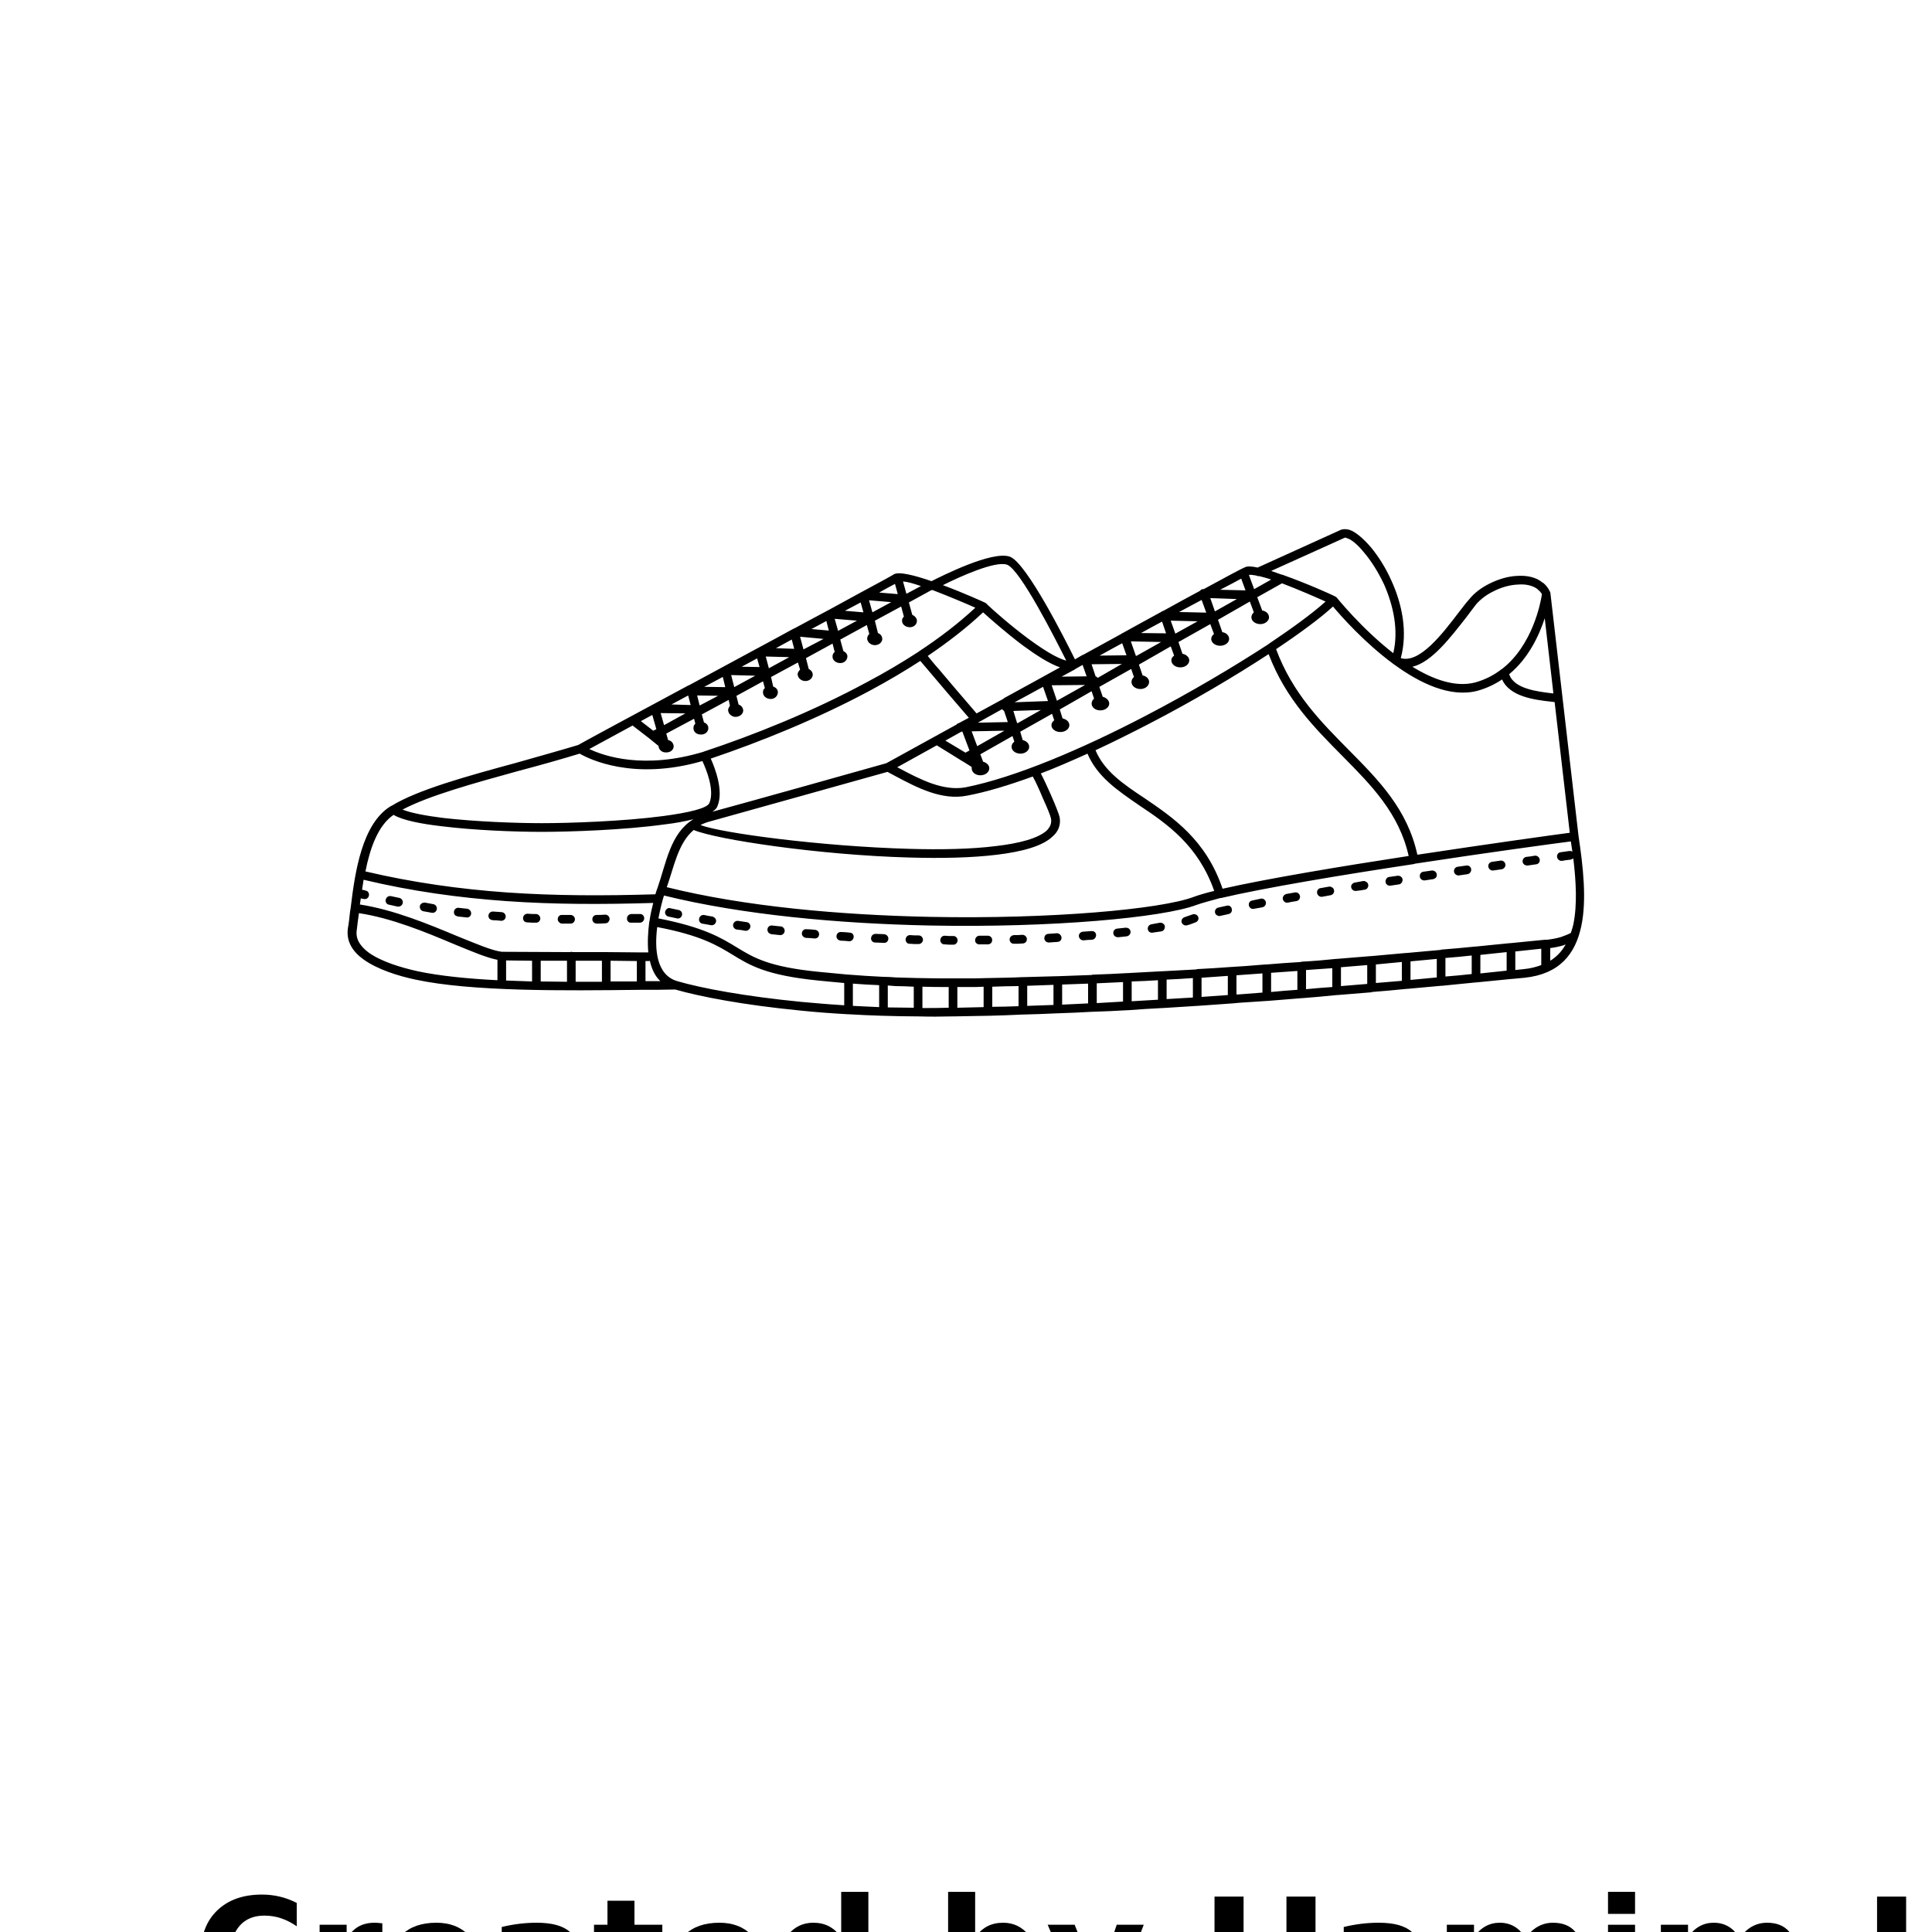 <?xml version="1.0" encoding="UTF-8"?>
<svg width="700pt" height="700pt" version="1.1" viewBox="0 0 700 700" xmlns="http://www.w3.org/2000/svg" xmlns:xlink="http://www.w3.org/1999/xlink">
 <defs>
  <symbol id="l" overflow="visible">
   <path d="m37.516-2.25c-1.93 1.012-3.945 1.773-6.047 2.281-2.094 0.508-4.281 0.766-6.562 0.766-6.793 0-12.18-1.898-16.156-5.703-3.969-3.801-5.953-8.957-5.953-15.469 0-6.519 1.984-11.68 5.953-15.484 3.977-3.801 9.363-5.703 16.156-5.703 2.281 0 4.469 0.258 6.562 0.766 2.102 0.512 4.117 1.266 6.047 2.266v8.453c-1.949-1.332-3.871-2.305-5.766-2.922-1.898-0.625-3.891-0.938-5.984-0.938-3.762 0-6.719 1.203-8.875 3.609-2.148 2.406-3.219 5.727-3.219 9.953 0 4.211 1.07 7.516 3.219 9.922 2.156 2.406 5.113 3.609 8.875 3.609 2.094 0 4.086-0.305 5.984-0.922 1.895-0.625 3.816-1.598 5.766-2.922z"/>
  </symbol>
  <symbol id="i" overflow="visible">
   <path d="m27.453-22.281c-0.855-0.406-1.711-0.703-2.562-0.891-0.844-0.195-1.695-0.297-2.547-0.297-2.523 0-4.461 0.809-5.812 2.422-1.355 1.617-2.031 3.93-2.031 6.938v14.109h-9.797v-30.625h9.797v5.031c1.25-2.008 2.691-3.473 4.328-4.391 1.633-0.914 3.586-1.375 5.859-1.375 0.332 0 0.688 0.016 1.062 0.047 0.383 0.023 0.941 0.078 1.672 0.172z"/>
  </symbol>
  <symbol id="b" overflow="visible">
   <path d="m35.281-15.391v2.781h-22.891c0.238 2.305 1.066 4.027 2.484 5.172 1.426 1.148 3.414 1.719 5.969 1.719 2.051 0 4.156-0.301 6.312-0.906 2.164-0.613 4.391-1.539 6.672-2.781v7.547c-2.312 0.875-4.633 1.539-6.953 1.984-2.312 0.445-4.625 0.672-6.938 0.672-5.543 0-9.852-1.406-12.922-4.219-3.074-2.82-4.609-6.773-4.609-11.859 0-5 1.504-8.926 4.516-11.781 3.019-2.863 7.176-4.297 12.469-4.297 4.812 0 8.66 1.449 11.547 4.344 2.894 2.898 4.344 6.773 4.344 11.625zm-10.062-3.266c0-1.852-0.547-3.348-1.641-4.484-1.086-1.145-2.5-1.719-4.25-1.719-1.898 0-3.438 0.539-4.625 1.609-1.18 1.062-1.914 2.594-2.203 4.594z"/>
  </symbol>
  <symbol id="a" overflow="visible">
   <path d="m18.438-13.781c-2.043 0-3.578 0.352-4.609 1.047-1.031 0.688-1.547 1.703-1.547 3.047 0 1.242 0.41 2.215 1.234 2.922 0.832 0.699 1.988 1.047 3.469 1.047 1.844 0 3.391-0.66 4.641-1.984 1.258-1.32 1.891-2.973 1.891-4.953v-1.125zm14.953-3.688v17.469h-9.875v-4.547c-1.312 1.867-2.793 3.227-4.438 4.078-1.637 0.844-3.633 1.266-5.984 1.266-3.168 0-5.742-0.926-7.719-2.781-1.98-1.852-2.969-4.254-2.969-7.203 0-3.594 1.234-6.227 3.703-7.906 2.469-1.676 6.348-2.516 11.641-2.516h5.766v-0.766c0-1.551-0.609-2.688-1.828-3.406s-3.125-1.078-5.719-1.078c-2.094 0-4.047 0.215-5.859 0.641-1.805 0.418-3.477 1.043-5.016 1.875v-7.469c2.094-0.508 4.195-0.895 6.312-1.156 2.113-0.258 4.227-0.391 6.344-0.391 5.519 0 9.504 1.09 11.953 3.266 2.457 2.18 3.688 5.719 3.688 10.625z"/>
  </symbol>
  <symbol id="h" overflow="visible">
   <path d="m15.391-39.328v8.703h10.094v7h-10.094v12.984c0 1.43 0.281 2.391 0.844 2.891 0.57 0.5 1.695 0.75 3.375 0.75h5.031v7h-8.391c-3.867 0-6.606-0.805-8.219-2.422-1.617-1.613-2.422-4.352-2.422-8.219v-12.984h-4.875v-7h4.875v-8.703z"/>
  </symbol>
  <symbol id="g" overflow="visible">
   <path d="m25.547-26.141v-16.406h9.844v42.547h-9.844v-4.438c-1.355 1.812-2.844 3.141-4.469 3.984-1.617 0.832-3.492 1.25-5.625 1.25-3.773 0-6.871-1.5-9.297-4.5-2.43-3-3.641-6.859-3.641-11.578 0-4.727 1.211-8.586 3.641-11.578 2.426-3 5.523-4.5 9.297-4.5 2.113 0 3.984 0.422 5.609 1.266 1.633 0.844 3.129 2.164 4.484 3.953zm-6.453 19.828c2.094 0 3.691-0.766 4.797-2.297 1.102-1.531 1.656-3.754 1.656-6.672 0-2.914-0.555-5.141-1.656-6.672-1.105-1.531-2.703-2.297-4.797-2.297-2.086 0-3.68 0.766-4.781 2.297-1.105 1.531-1.656 3.758-1.656 6.672 0 2.918 0.551 5.141 1.656 6.672 1.102 1.531 2.695 2.297 4.781 2.297z"/>
  </symbol>
  <symbol id="f" overflow="visible">
   <path d="m21-6.312c2.094 0 3.691-0.766 4.797-2.297 1.102-1.531 1.656-3.754 1.656-6.672 0-2.914-0.555-5.141-1.656-6.672-1.105-1.531-2.703-2.297-4.797-2.297s-3.703 0.773-4.828 2.312c-1.117 1.531-1.672 3.75-1.672 6.656 0 2.898 0.555 5.117 1.672 6.656 1.125 1.543 2.734 2.312 4.828 2.312zm-6.5-19.828c1.344-1.789 2.832-3.109 4.469-3.953 1.645-0.844 3.535-1.266 5.672-1.266 3.769 0 6.867 1.5 9.297 4.5 2.426 2.992 3.641 6.852 3.641 11.578 0 4.719-1.215 8.578-3.641 11.578-2.43 3-5.527 4.5-9.297 4.5-2.137 0-4.027-0.422-5.672-1.266-1.637-0.852-3.125-2.176-4.469-3.969v4.438h-9.797v-42.547h9.797z"/>
  </symbol>
  <symbol id="e" overflow="visible">
   <path d="m0.688-30.625h9.781l8.234 20.781 7-20.781h9.797l-12.891 33.531c-1.293 3.406-2.805 5.785-4.531 7.141-1.719 1.363-3.992 2.047-6.812 2.047h-5.656v-6.438h3.062c1.656 0 2.859-0.266 3.609-0.797 0.758-0.523 1.352-1.465 1.781-2.828l0.266-0.859z"/>
  </symbol>
  <symbol id="d" overflow="visible">
   <path d="m5.141-40.828h10.531v15.562h15.531v-15.562h10.531v40.828h-10.531v-17.312h-15.531v17.312h-10.531z"/>
  </symbol>
  <symbol id="c" overflow="visible">
   <path d="m33.094-25.547c1.238-1.895 2.707-3.336 4.406-4.328 1.707-0.988 3.582-1.484 5.625-1.484 3.519 0 6.195 1.086 8.031 3.25 1.844 2.168 2.766 5.32 2.766 9.453v18.656h-9.844v-15.969c0.02-0.238 0.035-0.484 0.047-0.734 0.008-0.258 0.016-0.625 0.016-1.094 0-2.176-0.324-3.75-0.969-4.719-0.637-0.977-1.664-1.469-3.078-1.469-1.867 0-3.305 0.766-4.312 2.297-1.012 1.531-1.539 3.746-1.578 6.641v15.047h-9.844v-15.969c0-3.394-0.293-5.578-0.875-6.547-0.586-0.977-1.621-1.469-3.109-1.469-1.875 0-3.324 0.773-4.344 2.312-1.023 1.543-1.531 3.746-1.531 6.609v15.062h-9.844v-30.625h9.844v4.484c1.195-1.727 2.57-3.031 4.125-3.906 1.562-0.875 3.285-1.312 5.172-1.312 2.113 0 3.977 0.512 5.594 1.531 1.625 1.023 2.859 2.449 3.703 4.281z"/>
  </symbol>
  <symbol id="k" overflow="visible">
   <path d="m4.703-30.625h9.797v30.625h-9.797zm0-11.922h9.797v7.984h-9.797z"/>
  </symbol>
  <symbol id="j" overflow="visible">
   <path d="m5.141-40.828h10.531v36.859c0 5.094-1.383 8.895-4.141 11.406-2.762 2.519-6.945 3.781-12.547 3.781h-2.125v-7.969h1.641c2.188 0 3.836-0.609 4.953-1.828 1.125-1.219 1.688-3.016 1.688-5.391z"/>
  </symbol>
 </defs>
 <g>
  <path d="m253.79 298.93c7.617 2.91 43.68 7.727 75.711 8.625 11.426 0.336 22.398 0.113 31.359-1.008 8.625-1.008 15.23-2.801 18.367-5.602 1.23-1.23 1.902-2.688 1.566-4.367-0.113-0.785-1.344-3.922-2.91-7.281-1.23-3.023-2.688-6.16-3.695-7.953-8.625 3.137-16.688 5.602-23.855 6.945-9.07 1.793-18.031-2.91-25.648-6.945-1.008-0.559-2.129-1.121-3.137-1.68-6.047 1.68-58.016 16.238-64.176 17.922-1.344 0.336-2.465 0.785-3.586 1.344zm188.61 26.434h-0.223c-3.695 1.008-6.719 1.793-8.848 2.574-11.984 4.481-51.969 8.289-96.656 7.391-32.48-0.672-67.535-3.809-96.098-10.863-0.559 1.68-1.344 4.816-2.016 8.289 16.574 3.246 22.734 7.055 28.449 10.527 6.047 3.695 11.535 7.055 29.793 8.848 3.359 0.336 6.945 0.672 10.641 1.008h0.223c3.922 0.336 8.062 0.559 12.32 0.785h0.227c1.457 0 2.91 0.113 4.367 0.223 2.574 0.113 5.266 0.113 8.062 0.223h0.227c4.031 0.113 8.062 0.113 12.32 0.113h0.227 7.84c1.566 0 3.023-0.113 4.594-0.113h0.227c4.144-0.113 8.289-0.113 12.32-0.336h0.34c4.031-0.113 8.176-0.223 12.32-0.336h0.227c4.144-0.113 8.289-0.336 12.434-0.449v-0.113h0.227c4.144-0.113 8.289-0.336 12.434-0.559h0.113c4.144-0.223 8.289-0.449 12.434-0.672h0.223c4.144-0.223 8.289-0.449 12.434-0.672v-0.113h0.227c4.144-0.223 8.289-0.449 12.434-0.785h0.113c3.586-0.223 7.168-0.449 10.754-0.785l1.68-0.113h0.227c4.144-0.336 8.289-0.672 12.434-0.895v-0.113h0.227c4.144-0.223 8.289-0.559 12.434-1.008h0.227c4.144-0.336 8.289-0.672 12.32-1.008h0.227c4.144-0.336 8.289-0.785 12.434-1.121h0.227c4.144-0.336 8.289-0.785 12.434-1.121h0.113v-0.113h0.113c4.144-0.336 8.289-0.672 12.434-1.121h0.227c4.144-0.449 8.176-0.785 12.32-1.23h0.227c4.144-0.449 8.289-0.785 12.434-1.23h0.223 0.559c1.902-0.223 3.586-0.559 5.039-1.008 1.23-0.449 2.465-0.895 3.473-1.457 0.336-1.008 0.672-2.016 0.895-3.023 1.457-7.055 1.008-15.566 0-23.969-0.336 0.223-0.559 0.336-1.008 0.449-1.008 0.113-2.129 0.223-3.137 0.449-0.449 0-0.785-0.113-1.121-0.336-1.121-0.895-0.672-2.688 0.672-2.801 1.121-0.113 2.129-0.336 3.137-0.449 0.336 0 0.559 0 0.895 0.113 0 0 0.113 0.113 0.223 0.113-0.223-1.23-0.336-2.465-0.559-3.695-6.16 0.785-30.129 4.031-56.449 8.062-0.113 0-0.223 0-0.223 0.113-25.984 3.922-54.32 8.625-70 12.32zm-2.465-2.574c-5.824-16.574-17.137-24.305-27.215-31.023-7.953-5.488-15.121-10.305-18.703-18.703-5.711 2.574-11.312 5.039-16.91 7.168 1.008 1.902 2.465 5.039 3.695 7.84 1.566 3.586 2.91 6.945 3.137 8.062 0.449 2.801-0.449 5.152-2.688 7.055-3.586 3.359-10.754 5.375-20.047 6.496-9.07 1.121-20.16 1.344-31.809 1.008-32.594-0.895-69.777-6.496-78.062-9.969-5.711 4.816-7.168 13.551-9.742 20.719 28.336 7.055 62.945 10.078 95.199 10.754 44.238 0.895 83.777-2.801 95.535-7.168 1.793-0.672 4.367-1.457 7.617-2.238zm-43.008-50.961c3.137 7.504 9.969 12.207 17.586 17.246 10.527 7.168 22.398 15.121 28.449 32.93 15.793-3.586 42.559-8.062 67.426-11.871-3.473-15.457-13.441-25.535-23.969-36.176-10.078-10.191-20.609-20.719-26.77-36.961-12.32 8.062-27.441 17.023-43.23 25.199-6.496 3.359-12.992 6.609-19.488 9.633zm164.75 71.68v4.594c2.352-1.457 4.258-3.473 5.602-5.938-0.223 0.113-0.559 0.223-0.785 0.336-1.457 0.449-3.137 0.785-4.816 1.008zm-3.246 6.16v-5.938c-3.137 0.336-6.273 0.672-9.406 1.008v6.719l3.137-0.336c2.352-0.223 4.481-0.785 6.273-1.457zm-10.754 5.039h-0.227c-4.144 0.449-8.289 0.785-12.434 1.23h-0.227c-4.144 0.449-8.289 0.785-12.32 1.23h-0.34c-4.031 0.336-8.176 0.785-12.32 1.121h-0.227c-4.144 0.449-8.289 0.785-12.434 1.121h-0.113v0.113h-0.113c-4.144 0.336-8.289 0.672-12.434 1.008h-0.227c-4.144 0.449-8.289 0.785-12.434 1.121h-0.227c-4.144 0.336-8.289 0.672-12.434 1.008h-0.227c-3.359 0.223-6.719 0.449-10.078 0.672l-2.352 0.223h-0.113c-4.144 0.336-8.289 0.559-12.543 0.895h-0.113c-4.144 0.223-8.289 0.559-12.434 0.785h-0.223c-4.144 0.223-8.289 0.449-12.434 0.785h-0.223c-4.144 0.223-8.289 0.449-12.434 0.559h-0.227c-4.144 0.223-8.289 0.449-12.434 0.559h-0.227c-4.144 0.223-8.289 0.336-12.434 0.449h-0.113v0.113-0.113h-0.113c-4.144 0.223-8.289 0.336-12.32 0.449h-0.34c-4.144 0.113-8.176 0.113-12.32 0.223h-0.562c-4.144 0.113-8.176 0.113-12.098 0h-0.34c-4.258 0-8.398-0.113-12.434-0.223h-0.227c-4.258-0.113-8.398-0.336-12.434-0.559h-0.223c-6.047-0.336-11.871-0.785-17.246-1.344-20.609-2.016-36.289-5.039-45.246-7.617-4.031 0.113-8.289 0.113-12.77 0.113-27.441 0.336-60.93 0.672-81.312-3.695-6.383-1.344-13.777-3.695-18.816-7.281-3.922-2.801-6.383-6.496-5.711-11.312 0.336-1.793 0.559-3.809 0.785-6.047l0.223-1.344c1.566-13.105 4.144-30.688 14.672-36.961h0.113c9.406-5.824 27.328-10.754 45.023-15.566 7.84-2.238 15.566-4.367 22.625-6.496 1.68-1.008 19.152-10.414 39.984-21.617h0.113c8.062-4.367 16.574-8.961 24.863-13.441 0.113 0 0.113 0 0.223-0.113 4.367-2.352 8.734-4.703 12.992-7.055h0.113c4.258-2.352 8.398-4.481 12.098-6.496 0.113-0.113 0.113-0.113 0.223-0.113 4.481-2.465 8.625-4.703 12.098-6.609 0.113-0.113 0.223-0.113 0.223-0.113 6.496-3.473 10.754-5.824 11.426-6.273 1.793-1.121 7.504 0.336 13.664 2.465 3.586-1.793 22.062-11.199 28.449-8.848 6.047 2.352 20.16 30.352 23.52 37.184l2.688-1.566c0.113 0 0.223-0.113 0.336-0.113 4.703-2.574 9.406-5.152 13.887-7.617v-0.113h0.113c0.113-0.113 0.336-0.113 0.449-0.223 4.703-2.574 9.297-5.152 13.664-7.504 0.113-0.113 0.336-0.223 0.559-0.336 0.113 0 0.223-0.113 0.336-0.113 4.816-2.688 9.406-5.152 13.328-7.281 0.113-0.223 0.449-0.449 0.672-0.559h0.559c8.398-4.594 14.113-7.617 15.008-7.953 0.895-0.449 2.574-0.336 4.594 0.113l30.129-13.664c0.895-0.336 1.902-0.336 3.137 0 2.129 0.672 4.93 3.023 7.727 6.273 2.688 3.246 5.375 7.391 7.504 12.207 3.809 8.398 5.938 18.48 3.359 28 6.719 2.016 14.895-8.512 21.168-16.801 1.344-1.68 2.465-3.246 3.695-4.594 1.793-2.238 4.367-4.144 7.281-5.602 3.137-1.566 6.719-2.688 10.078-2.801 3.473-0.223 6.832 0.449 9.184 2.465h0.113c1.008 0.785 1.902 1.902 2.465 3.137 0.113 0.223 0.223 0.336 0.223 0.559l10.191 88.031c1.68 11.199 3.023 23.184 1.008 32.703-2.129 10.078-7.84 17.359-20.496 18.703l-4.816 0.449zm-1.793-3.023v-6.719c-3.246 0.336-6.383 0.672-9.52 1.008v6.719c3.137-0.336 6.273-0.672 9.52-1.008zm-12.656 1.23v-6.719c-3.137 0.336-6.383 0.672-9.52 0.895v6.719c3.137-0.223 6.383-0.559 9.52-0.895zm-12.656 1.23v-6.719c-3.137 0.336-6.273 0.559-9.52 0.895v6.719c3.246-0.336 6.383-0.559 9.52-0.895zm-12.656 1.23v-6.832c-3.137 0.336-6.273 0.559-9.406 0.895v6.719c3.137-0.223 6.273-0.559 9.406-0.785zm-12.543 1.121v-6.832c-3.246 0.223-6.383 0.559-9.52 0.785v6.832c3.137-0.223 6.273-0.559 9.52-0.785zm-12.656 1.121v-6.832c-3.137 0.223-6.383 0.449-9.52 0.672v6.945c3.137-0.336 6.383-0.559 9.52-0.785zm-12.656 1.008v-6.832c-3.137 0.223-6.273 0.449-9.52 0.672v6.945c3.246-0.336 6.383-0.559 9.52-0.785zm-12.656 1.008v-6.945h-0.113c-3.137 0.223-6.273 0.449-9.297 0.672v6.945h0.672c2.91-0.223 5.824-0.449 8.734-0.672zm-12.543 0.895v-6.945c-3.246 0.223-6.383 0.449-9.52 0.672v6.945c3.137-0.223 6.273-0.449 9.52-0.672zm-12.656 0.895v-7.055c-3.246 0.223-6.383 0.449-9.52 0.559v7.055c3.137-0.223 6.273-0.336 9.52-0.559zm-12.656 0.785v-7.055c-3.137 0.223-6.383 0.336-9.52 0.449v7.168c3.137-0.223 6.383-0.336 9.52-0.559zm-12.656 0.672v-7.055c-3.137 0.113-6.273 0.336-9.52 0.449v7.168c3.246-0.223 6.383-0.336 9.52-0.559zm-12.656 0.672v-7.168c-3.137 0.113-6.273 0.223-9.406 0.336v7.281c3.137-0.113 6.273-0.336 9.406-0.449zm-12.543 0.559v-7.281c-3.246 0.113-6.383 0.223-9.52 0.336v7.281c3.137-0.113 6.273-0.223 9.52-0.336zm-12.656 0.449v-7.281c-3.137 0-6.383 0.113-9.52 0.223v7.281c3.137 0 6.383-0.113 9.52-0.223zm-12.656 0.336v-7.391c-1.008 0-2.016 0.113-3.023 0.113h-6.496v7.504c3.137-0.113 6.383-0.113 9.52-0.223zm-12.656 0.223v-7.504c-3.246 0-6.383 0-9.52-0.113v7.727c3.137 0 6.383 0 9.52-0.113zm-12.656 0v-7.617c-2.238-0.113-4.481-0.223-6.609-0.223-1.008-0.113-1.902-0.113-2.801-0.223v7.953c3.023 0 6.273 0.113 9.406 0.113zm-25.199-0.895v-8.062c-3.246-0.336-6.383-0.559-9.406-0.895-18.93-1.902-24.754-5.488-31.137-9.406-5.375-3.246-11.312-6.945-27.215-9.969-1.008 8.062-0.336 17.359 7.281 19.602 8.848 2.574 24.414 5.488 44.91 7.504 4.93 0.449 10.078 0.895 15.566 1.23zm3.137-7.84v8.062c3.023 0.113 6.273 0.336 9.52 0.449v-7.953c-3.246-0.113-6.496-0.336-9.52-0.559zm-66.191-27.328c-0.559-0.223-1.23 0.113-1.566 0.672-0.672 0.895-0.113 2.129 0.895 2.352 1.008 0.223 2.016 0.449 3.137 0.672 1.457 0.336 2.465-1.457 1.457-2.574-0.223-0.223-0.559-0.449-0.785-0.449-1.008-0.223-2.129-0.449-3.137-0.672zm12.32 2.465c-1.68-0.223-2.574 1.902-1.23 2.91 0.113 0.113 0.336 0.223 0.559 0.223 1.121 0.223 2.129 0.336 3.137 0.559 1.457 0.223 2.465-1.457 1.457-2.574-0.223-0.223-0.559-0.449-0.895-0.559-1.008-0.113-2.016-0.336-3.023-0.559zm12.32 2.129c-0.672-0.113-1.23 0.223-1.566 0.672-0.672 1.008-0.113 2.238 1.008 2.465 1.121 0.113 2.129 0.223 3.137 0.449 0.672 0.113 1.344-0.336 1.68-0.895 0.449-1.008-0.113-2.129-1.23-2.238-1.008-0.113-2.016-0.336-3.023-0.449zm12.32 1.68c-1.457-0.223-2.352 1.566-1.23 2.688 0.223 0.223 0.559 0.336 0.895 0.449 1.008 0.113 2.129 0.223 3.137 0.336 1.566 0.113 2.352-1.793 1.121-2.801-0.223-0.223-0.449-0.336-0.785-0.336-1.008-0.113-2.016-0.223-3.137-0.336zm12.434 1.344c-1.566-0.223-2.352 1.902-1.008 2.801 0.223 0.223 0.449 0.223 0.785 0.336 1.008 0 2.016 0.113 3.137 0.223 0.559 0 1.23-0.223 1.457-0.785 0.559-1.008-0.113-2.238-1.23-2.352-1.008-0.113-2.016-0.223-3.137-0.223zm12.543 1.008c-1.68-0.113-2.352 2.016-0.895 2.91 0.223 0.113 0.449 0.113 0.672 0.223 1.008 0 2.129 0.113 3.137 0.223 1.566 0 2.238-2.016 1.008-2.91-0.223-0.113-0.559-0.223-0.785-0.223-1.121-0.113-2.129-0.223-3.137-0.223zm12.434 0.672c-0.559 0-1.23 0.336-1.457 1.008-0.449 1.008 0.223 2.129 1.344 2.129l3.137 0.113c0.672 0.113 1.344-0.336 1.566-1.008 0.336-1.008-0.336-2.016-1.457-2.129l-3.137-0.113zm12.543 0.449c-1.68 0-2.238 2.238-0.785 3.023 0.223 0.113 0.449 0.113 0.672 0.113 1.121 0.113 2.129 0.113 3.137 0.113 0.559 0 1.008-0.223 1.344-0.672 0.785-1.008 0-2.465-1.23-2.465-1.008 0-2.129 0-3.137-0.113zm12.543 0.223c-1.68 0-2.238 2.352-0.672 3.023 0.223 0.113 0.449 0.113 0.672 0.113 1.008 0.113 2.016 0.113 3.137 0.113 1.566 0 2.129-2.129 0.785-2.91-0.223-0.223-0.559-0.223-0.785-0.223-1.008 0-2.129 0-3.137-0.113zm12.543 0c-1.68 0.113-2.129 2.465-0.559 3.023 0.113 0.113 0.336 0.113 0.559 0.113h3.137c0.672 0 1.344-0.449 1.457-1.121 0.336-1.008-0.449-2.016-1.457-2.016zm12.543-0.223c-1.457 0.113-2.129 1.793-1.008 2.801 0.223 0.223 0.672 0.336 1.008 0.336 1.121 0 2.129 0 3.246-0.113 0.449 0 0.785-0.223 1.121-0.559 0.785-1.008 0.113-2.574-1.344-2.574-1.008 0.113-2.016 0.113-3.023 0.113zm12.434-0.449c-0.559 0-1.23 0.449-1.344 1.121-0.336 1.008 0.449 2.016 1.566 2.016 1.008-0.113 2.016-0.113 3.137-0.223 1.344 0 2.016-1.68 0.895-2.688-0.223-0.223-0.672-0.449-1.121-0.449-1.008 0.113-2.016 0.113-3.137 0.223zm12.543-0.785c-1.23 0.113-1.902 1.457-1.121 2.465 0.336 0.449 0.785 0.672 1.344 0.672 1.008-0.113 2.129-0.223 3.137-0.223 1.566-0.223 2.016-2.352 0.559-3.023-0.336-0.113-0.559-0.113-0.785-0.113-1.121 0.113-2.129 0.113-3.137 0.223zm12.434-1.121c-1.23 0.113-1.793 1.457-1.121 2.465 0.336 0.449 0.895 0.672 1.457 0.672 1.008-0.113 2.129-0.223 3.137-0.336 1.344-0.223 1.902-1.902 0.785-2.801-0.336-0.223-0.785-0.336-1.121-0.336-1.008 0.113-2.129 0.223-3.137 0.336zm12.434-1.566c-1.457 0.223-1.902 2.129-0.559 2.91 0.336 0.113 0.672 0.223 1.008 0.113 1.008-0.113 2.129-0.336 3.137-0.449 0.672-0.113 1.121-0.672 1.23-1.344 0.223-1.121-0.785-1.902-1.793-1.793-1.008 0.223-2.016 0.336-3.023 0.559zm11.984-2.574c-0.672 0.223-1.121 0.785-1.121 1.566 0.113 1.008 1.121 1.68 2.129 1.344 1.008-0.223 1.902-0.672 2.91-1.008 0.672-0.223 1.121-0.785 1.121-1.457 0-1.008-1.008-1.793-2.129-1.457-0.895 0.336-1.902 0.672-2.91 1.008zm12.207-3.473c-1.457 0.336-1.68 2.352-0.223 2.91 0.223 0.113 0.559 0.223 0.895 0.113 1.008-0.223 2.016-0.449 3.023-0.672 0.672-0.113 1.23-0.672 1.23-1.344 0.113-1.121-0.785-2.016-1.902-1.68-1.008 0.223-2.016 0.449-3.023 0.672zm12.32-2.574c-0.672 0.113-1.121 0.559-1.23 1.121-0.223 1.121 0.672 2.129 1.793 1.902 1.008-0.223 2.129-0.336 3.137-0.559 0.559-0.113 1.121-0.672 1.23-1.23 0.223-1.121-0.785-2.129-1.793-1.902-1.121 0.223-2.129 0.449-3.137 0.672zm12.32-2.352c-0.449 0.113-0.895 0.449-1.121 0.895-0.559 1.121 0.449 2.465 1.68 2.238 1.121-0.223 2.129-0.449 3.137-0.559 0.559-0.113 1.121-0.559 1.23-1.121 0.336-1.121-0.672-2.238-1.793-2.016l-3.137 0.559zm12.434-2.129c-0.336 0-0.672 0.223-0.895 0.449-1.008 1.121 0 2.91 1.457 2.688l3.023-0.559c1.68-0.336 1.793-2.465 0.223-3.023-0.223-0.113-0.449-0.113-0.672-0.113zm12.434-2.016c-0.336 0-0.672 0.223-0.895 0.449-1.121 1.008-0.113 2.801 1.344 2.574 1.008-0.113 2.129-0.223 3.137-0.449 1.457-0.223 1.793-2.352 0.336-2.91-0.223-0.223-0.559-0.223-0.895-0.223l-3.023 0.559zm12.32-2.016c-0.449 0.113-0.785 0.336-1.008 0.785-0.672 1.121 0.223 2.574 1.566 2.352l3.023-0.449c0.785-0.113 1.23-0.672 1.344-1.344 0.223-1.008-0.672-1.902-1.793-1.793l-3.137 0.449zm12.434-1.902c-0.672 0.113-1.23 0.672-1.23 1.457-0.113 1.008 0.785 1.793 1.793 1.68l3.023-0.449c0.559-0.113 1.008-0.449 1.23-0.895 0.449-1.121-0.449-2.352-1.68-2.238l-3.137 0.449zm12.434-1.793c-1.457 0.223-1.793 2.238-0.449 2.91 0.336 0.223 0.559 0.223 0.895 0.223l3.137-0.449c1.68-0.336 1.902-2.574 0.223-3.137h-0.672l-3.137 0.449zm12.434-1.793c-0.559 0.113-1.008 0.449-1.23 1.008-0.336 1.121 0.559 2.238 1.68 2.129l3.137-0.449c1.121-0.223 1.68-1.457 1.121-2.352-0.336-0.559-0.895-0.895-1.566-0.785l-3.137 0.449zm12.434-1.793c-1.344 0.223-1.793 2.016-0.672 2.801 0.336 0.223 0.785 0.336 1.121 0.336 1.008-0.113 2.129-0.336 3.137-0.449 0.449 0 0.895-0.336 1.121-0.672 0.672-1.121-0.223-2.574-1.566-2.465-1.008 0.223-2.016 0.336-3.137 0.449zm-314.83 11.535c3.359-9.633 4.703-20.047 13.105-25.199-3.023 0.785-6.609 1.457-10.527 1.902-14.559 2.016-34.16 2.688-44.352 2.688-9.742 0-24.414-0.559-36.176-2.016-7.84-0.895-14.449-2.238-17.586-4.144-5.602 3.809-8.512 11.984-10.191 20.496 17.137 4.031 34.047 6.383 51.184 7.617 17.586 1.23 35.391 1.23 53.871 0.672 0.336-1.008 0.449-1.566 0.559-1.793 0-0.113 0.113-0.223 0.113-0.223zm19.938-27.887c11.199-3.023 59.586-16.574 63.055-17.586 1.23-0.672 11.426-6.273 25.426-14 0.223-0.336 0.559-0.449 0.895-0.559l3.586-1.902c-6.16-7.168-10.414-12.098-13.215-15.457-2.129-2.465-3.473-4.144-4.367-5.152-5.711 3.695-11.762 7.281-18.031 10.641-19.152 10.305-39.984 18.703-57.902 24.754 1.566 3.473 4.703 11.648 2.465 17.137-0.223 0.785-0.895 1.457-1.902 2.129zm66.977-16.129 1.121 0.559c7.168 3.809 15.566 8.176 23.633 6.719 18.031-3.586 42.223-13.887 65.184-25.871 16.352-8.512 32.031-17.809 44.574-25.984 0-0.113 0.113-0.113 0.113-0.113 8.848-5.938 16.016-11.199 20.609-15.344-3.246-1.457-9.855-4.367-15.793-6.609l-8.961 5.039 1.793 4.816c1.457 0.223 2.465 1.23 2.465 2.465 0 1.344-1.457 2.465-3.137 2.465-1.793 0-3.246-1.121-3.246-2.465 0-0.672 0.336-1.344 0.895-1.793l-1.457-3.922-11.535 6.609 1.566 4.481c1.457 0.223 2.465 1.23 2.465 2.465 0 1.344-1.457 2.465-3.246 2.465-1.793 0-3.246-1.121-3.246-2.465 0-0.785 0.449-1.344 1.008-1.793l-1.344-3.586-11.535 6.496 1.457 4.258c1.344 0.223 2.465 1.23 2.465 2.352 0 1.457-1.457 2.574-3.246 2.574-1.793 0-3.246-1.121-3.246-2.574 0-0.672 0.336-1.23 1.008-1.68l-1.23-3.359-11.535 6.609 1.344 3.922c1.344 0.223 2.352 1.23 2.352 2.352 0 1.457-1.457 2.574-3.137 2.574-1.793 0-3.246-1.121-3.246-2.574 0-0.672 0.336-1.344 0.895-1.793l-1.008-2.91-11.535 6.496 1.23 3.586c1.344 0.336 2.352 1.344 2.352 2.465 0 1.344-1.457 2.465-3.246 2.465-1.793 0-3.137-1.121-3.137-2.465 0-0.672 0.336-1.344 0.895-1.793l-0.895-2.688-11.535 6.609 1.008 3.246c1.457 0.336 2.465 1.23 2.465 2.465 0 1.344-1.457 2.465-3.246 2.465-1.793 0-3.246-1.121-3.246-2.465 0-0.785 0.449-1.344 1.008-1.793l-0.785-2.352-11.535 6.496 0.895 3.023c1.344 0.336 2.352 1.23 2.352 2.465 0 1.344-1.457 2.465-3.137 2.465-1.793 0-3.246-1.121-3.246-2.465 0-0.785 0.336-1.344 1.008-1.902l-0.672-2.016-11.648 6.609 1.008 2.688c1.23 0.336 2.238 1.23 2.238 2.352 0 1.457-1.457 2.574-3.246 2.574-1.793 0-3.137-1.121-3.137-2.574v-0.449l-3.023-1.902c-0.113 0-0.113-0.113-0.223-0.113l-9.406-5.824c-6.496 3.586-11.535 6.383-14.336 7.953zm158.59-61.938c0.223 0.113 0.449 0.223 0.559 0.336l0.113 0.113c0.113 0.113 8.961 11.199 20.496 20.16 2.016-8.398 0-17.359-3.359-24.977-2.129-4.481-4.594-8.398-7.168-11.426-2.352-2.91-4.594-4.816-6.273-5.266-0.449-0.223-0.672-0.223-0.895-0.113l-26.543 11.984c1.23 0.449 2.465 0.895 3.809 1.344 0.223 0 0.559 0.113 0.785 0.223 8.512 3.023 17.695 7.168 18.48 7.617zm28.113 25.535c7.504 4.594 15.457 7.504 22.625 5.711 3.695-1.008 6.945-2.688 9.633-4.816 0.113 0 0.113-0.113 0.223-0.113 11.09-8.625 14-24.078 14.449-27.105-0.449-0.672-0.895-1.23-1.566-1.68v-0.113c-1.793-1.344-4.367-1.902-7.055-1.68-3.023 0.113-6.16 1.008-8.961 2.465-2.574 1.23-4.703 2.91-6.273 4.703-1.008 1.344-2.238 2.91-3.473 4.594-5.711 7.281-12.543 16.352-19.602 18.031zm1.793 68.098c25.871-3.922 49.168-7.168 55.215-7.953l-5.488-47.375h-0.223l-0.895-0.113c-6.16-0.672-15.121-1.793-17.922-8.062-2.688 1.793-5.711 3.246-9.07 4.144-9.742 2.465-20.609-2.688-30.129-9.633h-0.113v-0.113h-0.113c-0.113-0.113-0.113-0.113-0.223-0.223-10.305-7.617-18.703-17.137-21.617-20.609-4.481 4.144-11.762 9.52-20.609 15.457 5.938 16.016 16.352 26.434 26.32 36.512 10.863 10.977 21.281 21.504 24.863 37.969zm49.281-58.465-3.137-27.215c-2.016 6.16-5.824 14.449-12.879 20.273 1.68 5.266 10.078 6.273 15.68 6.945h0.336zm-327.6 82.879c0-0.113 0-0.223 0.113-0.336v-0.113c0.336-2.465 0.895-4.703 1.344-6.496-18.367 0.559-35.953 0.559-53.312-0.672-17.246-1.23-34.273-3.586-51.633-7.727-0.223 1.23-0.336 2.465-0.559 3.586l1.344 0.336c0.223 0.113 0.336 0.113 0.559 0.223 1.344 1.121 0.336 3.246-1.344 2.801-0.336 0-0.672-0.113-1.008-0.223-0.113 0.785-0.223 1.566-0.336 2.238 12.32 1.902 24.977 7.168 35.168 11.426 6.945 2.801 12.656 5.266 16.238 5.711h0.113l24.641 0.113c0.113 0 0.336-0.113 0.449-0.113 0.223 0 0.336 0.113 0.559 0.113h11.984 0.113 0.113l12.434 0.113h0.113 0.113 2.465c-0.336-3.586-0.113-7.504 0.336-10.977zm4.031 21.391c-2.016-1.902-3.137-4.481-3.809-7.391-0.113 0.113-0.336 0.113-0.449 0.113h-1.121v7.281h5.375zm-8.512 0.113v-7.394l-9.52-0.113v7.391 0.113h9.52zm-12.656 0.113v-0.223-7.391h-9.52v7.391 0.223h9.52zm-12.656 0v-0.223-7.391h-9.52v7.281 0.223c3.246 0 6.383 0.113 9.52 0.113zm-12.656-0.113v-0.223-7.281l-9.406-0.113v7.281c3.023 0.113 6.273 0.223 9.406 0.336zm-12.543-0.449v-7.391c-4.031-0.785-9.52-3.137-15.793-5.711-10.078-4.258-22.512-9.406-34.383-11.199-0.336 2.238-0.559 4.144-0.785 6.047-0.559 3.359 1.344 6.047 4.367 8.289 4.594 3.246 11.648 5.375 17.695 6.719 7.953 1.68 17.922 2.688 28.895 3.246zm29.793-82.098c-6.945 2.129-14.559 4.258-22.176 6.273-16.238 4.481-32.48 8.961-42 14 3.023 1.23 8.398 2.238 14.672 3.023 11.648 1.344 26.207 1.902 35.84 1.902 10.078 0 29.566-0.672 43.902-2.574 9.184-1.23 16.129-2.801 16.801-4.816 1.902-4.703-1.23-12.207-2.574-15.121-25.09 7.281-41.215-0.785-44.465-2.688zm44.801-0.672c18.258-6.047 39.535-14.559 59.023-25.09 6.609-3.473 12.992-7.281 19.039-11.199 0 0 0-0.113 0.113-0.113 7.504-4.93 14.336-10.191 20.383-15.793-3.246-1.457-9.633-4.144-15.457-6.383h-0.449l-8.176 4.481 1.23 4.481c1.008 0.449 1.793 1.344 1.68 2.352-0.113 1.344-1.344 2.238-2.801 2.129-1.566-0.113-2.688-1.23-2.574-2.465 0-0.559 0.223-1.008 0.672-1.344l-1.008-3.695-9.52 5.152 1.121 4.481c1.008 0.336 1.566 1.23 1.566 2.238-0.113 1.23-1.344 2.238-2.91 2.129-1.457-0.113-2.574-1.23-2.574-2.465 0.113-0.672 0.336-1.23 0.785-1.566l-0.895-3.246-9.633 5.266 1.121 4.144c0.895 0.449 1.566 1.23 1.457 2.129-0.113 1.344-1.344 2.352-2.801 2.238-1.566-0.113-2.688-1.23-2.574-2.465 0-0.672 0.336-1.23 0.785-1.566l-0.785-3.023-9.633 5.266 1.008 3.922c0.895 0.449 1.457 1.23 1.457 2.129-0.113 1.344-1.344 2.352-2.91 2.238-1.457-0.113-2.574-1.23-2.574-2.574 0.113-0.559 0.449-1.121 0.895-1.566l-0.785-2.574-9.742 5.266 0.785 3.473c1.121 0.336 1.793 1.23 1.68 2.238-0.113 1.344-1.344 2.352-2.801 2.238-1.566-0.113-2.688-1.23-2.574-2.574 0-0.559 0.223-1.008 0.672-1.344l-0.672-2.465-9.633 5.266 0.785 3.137c1.008 0.336 1.68 1.23 1.68 2.238-0.113 1.344-1.344 2.238-2.91 2.238-1.457-0.113-2.574-1.23-2.574-2.574 0.113-0.559 0.336-1.008 0.672-1.457l-0.449-2.129-9.742 5.266 0.785 2.91c1.008 0.336 1.68 1.23 1.566 2.238-0.113 1.344-1.344 2.238-2.801 2.129-1.566 0-2.688-1.121-2.574-2.465 0-0.559 0.223-1.008 0.672-1.457l-0.449-1.793-10.078 5.375 0.672 2.352c1.23 0.223 2.016 1.23 2.016 2.352-0.113 1.344-1.344 2.238-2.91 2.129-1.457 0-2.574-1.121-2.574-2.352l-2.91-2.352s-0.113 0-0.113-0.113l-6.383-4.93-15.68 8.512c5.375 2.574 19.824 7.504 41.328 1.008zm102.48-53.762 0.672 0.672c2.016 1.902 8.062 7.281 14.559 12.098 5.039 3.695 10.191 7.055 13.777 7.953-3.922-7.84-16.574-32.816-21.391-34.719-4.258-1.566-17.246 4.367-23.297 7.391 7.84 2.91 15.121 6.273 15.121 6.273 0.223 0.113 0.449 0.223 0.559 0.336zm32.367 23.742h-0.113v0.113l-4.93 2.688 9.07-0.113-1.457-4.144-2.574 1.457zm-5.602-0.559c-3.922-1.344-8.734-4.481-13.328-7.84-6.273-4.703-12.207-9.969-14.559-12.098-5.938 5.602-12.77 10.863-20.047 15.793 0.895 1.121 2.129 2.688 4.144 4.93 2.91 3.473 7.281 8.625 13.551 15.902l9.855-5.375v-0.113c6.609-3.586 13.441-7.391 20.383-11.199zm-50.398-29.457c-2.574-0.895-4.93-1.566-6.496-1.68l1.23 4.481zm-9.406-0.785c-1.23 0.672-3.246 1.68-5.711 3.137l6.719 0.559zm-12.434 6.719c-1.793 0.895-3.695 2.016-5.711 3.023l6.719 0.559-1.008-3.586zm-12.434 6.719-5.375 2.91 6.273 0.559-0.895-3.473zm-12.543 6.719-5.711 3.137 6.609 0.223-0.895-3.359zm-12.543 6.832-5.602 3.023 6.496 0.113zm-12.434 6.719-6.719 3.586 7.617 0.113-0.895-3.695zm-12.543 6.719-6.047 3.246 6.945 0.223-0.895-3.473zm-12.992 7.055-4.144 2.238 4.481 3.473 1.121-0.559zm4.258 3.695 7.727-4.258-8.961-0.113 1.23 4.367zm12.992-7.168 6.609-3.473-7.617-0.113 0.895 3.586h0.113zm12.434-6.609 7.617-4.144-8.734-0.223 1.121 4.367zm12.543-6.832 7.391-4.031-8.512-0.223 1.121 4.258zm12.543-6.832 7.281-3.809-8.512-0.785zm12.543-6.719 6.832-3.695-8.062-0.672zm12.434-6.719 6.832-3.695-8.062-0.672zm33.711 50.848 1.457-0.785-2.574-6.832h-0.336l-5.824 3.246 7.281 4.367zm4.258-2.352 9.855-5.602-11.871 0.223 2.016 5.375zm14.559-8.289 8.512-4.816-9.969 0.336 1.344 4.367c0.113 0 0.113 0 0.113 0.113zm14.336-8.176 10.191-5.711-12.098 0.113 1.902 5.602zm14.785-8.289 8.734-5.039-10.977 0.113 1.457 4.367c0.336 0.113 0.559 0.336 0.785 0.559zm14-7.953 8.961-5.039-10.977-0.223 1.793 5.152c0.113 0 0.113 0.113 0.223 0.113zm14.113-8.062 8.062-4.481-9.742-0.223zm14.336-8.062 7.953-4.481-9.633-0.336zm14.223-8.062 6.16-3.473c-1.566-0.559-3.023-0.895-4.258-1.23-0.336 0-0.785 0-1.121-0.223-1.121-0.223-2.129-0.336-2.688-0.223l1.902 5.152zm-12.32 0.223 9.184 0.223-1.566-4.258c-1.793 1.008-4.367 2.352-7.617 4.031zm-14.895 8.062 9.855 0.223-1.68-4.594c-2.465 1.344-5.266 2.801-8.176 4.367zm-13.777 7.617 9.07 0.113-1.457-4.258c-2.465 1.344-5.039 2.688-7.617 4.144zm-15.008 8.176 9.742-0.113-1.566-4.367c-2.688 1.457-5.375 2.91-8.176 4.481zm-34.609 20.047c-0.223-0.113-0.559-0.336-0.672-0.672l-8.848 4.93 10.863-0.223-1.344-4.031zm3.809-3.137 12.098-0.449-1.793-5.152c-3.473 1.902-6.945 3.809-10.305 5.602zm-226.02 70.223c-1.68-0.223-2.574 1.902-1.23 2.91 0.223 0.113 0.449 0.223 0.672 0.223 1.008 0.223 2.016 0.449 3.023 0.672 0.672 0.113 1.344-0.223 1.68-0.785 0.559-0.895 0-2.129-1.008-2.352-1.008-0.223-2.129-0.449-3.137-0.672zm12.32 2.352c-0.449 0-0.895 0.113-1.344 0.449-0.895 0.785-0.449 2.465 0.785 2.688 1.008 0.223 2.129 0.336 3.137 0.559 1.566 0.223 2.465-1.68 1.23-2.801-0.223-0.113-0.449-0.336-0.785-0.336-1.008-0.223-2.016-0.336-3.023-0.559zm12.32 1.902c-1.457-0.223-2.352 1.566-1.344 2.688 0.336 0.223 0.672 0.336 1.008 0.449 1.008 0.113 2.016 0.223 3.137 0.336 1.457 0.223 2.238-1.566 1.23-2.574-0.223-0.336-0.559-0.449-0.895-0.559-1.008-0.113-2.129-0.223-3.137-0.336zm12.434 1.344c-1.344-0.113-2.238 1.457-1.344 2.574 0.336 0.336 0.672 0.449 1.121 0.559 1.008 0 2.016 0.113 3.137 0.223 0.559 0 1.121-0.223 1.457-0.785 0.559-1.008-0.113-2.238-1.23-2.352-1.008-0.113-2.129-0.113-3.137-0.223zm12.434 0.785c-0.559 0-1.23 0.336-1.457 1.008-0.449 1.008 0.223 2.129 1.344 2.129 1.008 0.113 2.129 0.113 3.137 0.113 1.457 0.113 2.238-1.68 1.121-2.688-0.223-0.223-0.559-0.449-1.008-0.449-1.008 0-2.016 0-3.137-0.113zm12.543 0.449c-1.457-0.113-2.129 1.793-1.008 2.688 0.223 0.223 0.559 0.449 1.008 0.449h3.137c0.672 0 1.23-0.449 1.457-1.121 0.336-0.895-0.449-2.016-1.457-2.016h-3.137zm12.543 0c-1.68 0-2.129 2.129-0.785 2.91 0.223 0.113 0.449 0.223 0.785 0.223 1.008 0 2.129 0 3.137-0.113 0.559 0 1.008-0.223 1.23-0.672 0.785-1.008 0-2.465-1.23-2.465-1.121 0.113-2.129 0.113-3.137 0.113zm12.543-0.336c-1.68 0.113-2.129 2.238-0.785 3.023 0.336 0.113 0.559 0.113 0.785 0.113h3.137c1.68-0.113 2.129-2.238 0.672-3.023-0.223-0.113-0.449-0.113-0.672-0.113h-3.137z"/>
  <use x="70" y="728" xlink:href="#l"/>
  <use x="111.098" y="728" xlink:href="#i"/>
  <use x="138.715" y="728" xlink:href="#b"/>
  <use x="176.695" y="728" xlink:href="#a"/>
  <use x="214.484" y="728" xlink:href="#h"/>
  <use x="241.254" y="728" xlink:href="#b"/>
  <use x="279.234" y="728" xlink:href="#g"/>
  <use x="338.816" y="728" xlink:href="#f"/>
  <use x="378.902" y="728" xlink:href="#e"/>
  <use x="434.902" y="728" xlink:href="#d"/>
  <use x="481.77" y="728" xlink:href="#a"/>
  <use x="519.559" y="728" xlink:href="#c"/>
  <use x="577.91" y="728" xlink:href="#k"/>
  <use x="597.105" y="728" xlink:href="#c"/>
  <use x="674.953" y="728" xlink:href="#j"/>
  <use x="695.789" y="728" xlink:href="#a"/>
 </g>
</svg>
